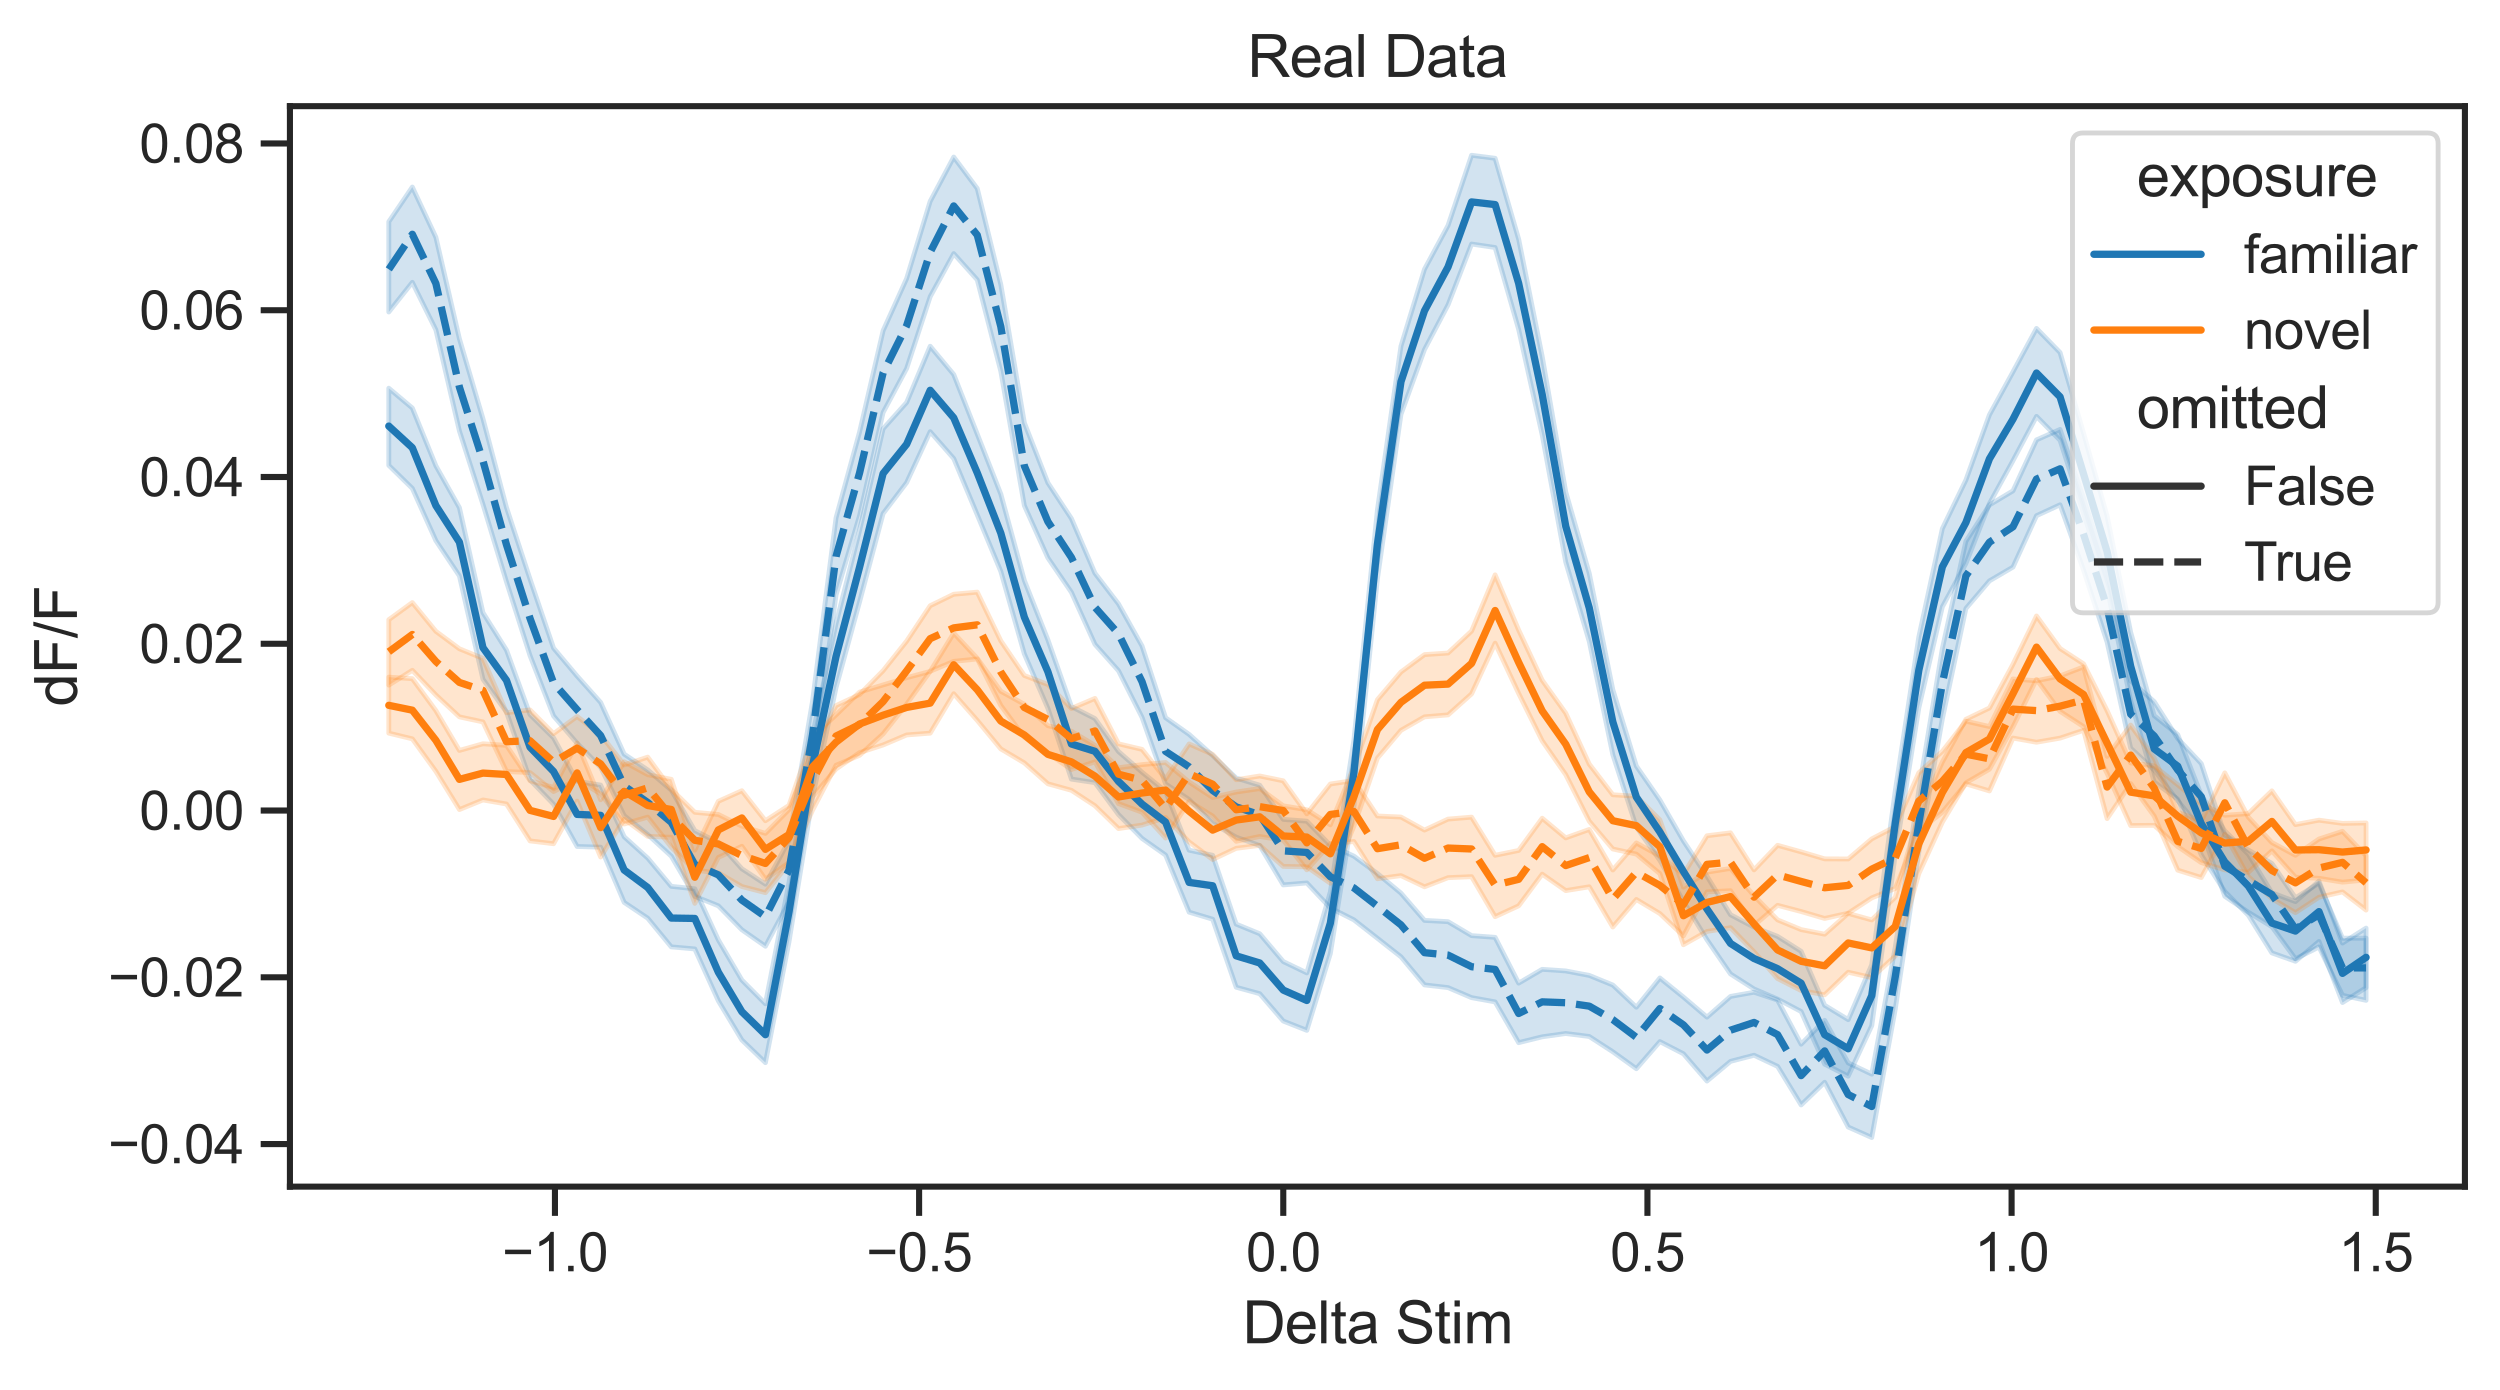 <?xml version="1.0" encoding="utf-8" standalone="no"?>
<!DOCTYPE svg PUBLIC "-//W3C//DTD SVG 1.1//EN"
  "http://www.w3.org/Graphics/SVG/1.1/DTD/svg11.dtd">
<svg xmlns:xlink="http://www.w3.org/1999/xlink" width="513.106pt" height="285.284pt" viewBox="0 0 513.106 285.284" xmlns="http://www.w3.org/2000/svg" version="1.1">
 <defs>
  <style type="text/css">*{stroke-linejoin: round; stroke-linecap: butt}</style>
 </defs>
 <g id="figure_1">
  <g id="patch_1">
   <path d="M 0 285.284 
L 513.106 285.284 
L 513.106 0 
L 0 0 
z
" style="fill: #ffffff"/>
  </g>
  <g id="axes_1">
   <g id="patch_2">
    <path d="M 59.506 243.549 
L 505.906 243.549 
L 505.906 21.789 
L 59.506 21.789 
z
" style="fill: #ffffff"/>
   </g>
   <g id="matplotlib.axis_1">
    <g id="xtick_1">
     <g id="line2d_1">
      <defs>
       <path id="mb865929ff9" d="M 0 0 
L 0 6 
" style="stroke: #262626; stroke-width: 1.25"/>
      </defs>
      <g>
       <use xlink:href="#mb865929ff9" x="113.898" y="243.549" style="fill: #262626; stroke: #262626; stroke-width: 1.25"/>
      </g>
     </g>
     <g id="text_1">
      <!-- −1.0 -->
      <g style="fill: #262626" transform="translate(103.041 260.923) scale(0.11 -0.11)">
       <defs>
        <path id="ArialMT-2212" d="M 3381 1997 
L 356 1997 
L 356 2522 
L 3381 2522 
L 3381 1997 
z
" transform="scale(0.016)"/>
        <path id="ArialMT-31" d="M 2384 0 
L 1822 0 
L 1822 3584 
Q 1619 3391 1289 3197 
Q 959 3003 697 2906 
L 697 3450 
Q 1169 3672 1522 3987 
Q 1875 4303 2022 4600 
L 2384 4600 
L 2384 0 
z
" transform="scale(0.016)"/>
        <path id="ArialMT-2e" d="M 581 0 
L 581 641 
L 1222 641 
L 1222 0 
L 581 0 
z
" transform="scale(0.016)"/>
        <path id="ArialMT-30" d="M 266 2259 
Q 266 3072 433 3567 
Q 600 4063 929 4331 
Q 1259 4600 1759 4600 
Q 2128 4600 2406 4451 
Q 2684 4303 2865 4023 
Q 3047 3744 3150 3342 
Q 3253 2941 3253 2259 
Q 3253 1453 3087 958 
Q 2922 463 2592 192 
Q 2263 -78 1759 -78 
Q 1097 -78 719 397 
Q 266 969 266 2259 
z
M 844 2259 
Q 844 1131 1108 757 
Q 1372 384 1759 384 
Q 2147 384 2411 759 
Q 2675 1134 2675 2259 
Q 2675 3391 2411 3762 
Q 2147 4134 1753 4134 
Q 1366 4134 1134 3806 
Q 844 3388 844 2259 
z
" transform="scale(0.016)"/>
       </defs>
       <use xlink:href="#ArialMT-2212"/>
       <use xlink:href="#ArialMT-31" x="58.398"/>
       <use xlink:href="#ArialMT-2e" x="114.014"/>
       <use xlink:href="#ArialMT-30" x="141.797"/>
      </g>
     </g>
    </g>
    <g id="xtick_2">
     <g id="line2d_2">
      <g>
       <use xlink:href="#mb865929ff9" x="188.64" y="243.549" style="fill: #262626; stroke: #262626; stroke-width: 1.25"/>
      </g>
     </g>
     <g id="text_2">
      <!-- −0.5 -->
      <g style="fill: #262626" transform="translate(177.783 260.923) scale(0.11 -0.11)">
       <defs>
        <path id="ArialMT-35" d="M 266 1200 
L 856 1250 
Q 922 819 1161 601 
Q 1400 384 1738 384 
Q 2144 384 2425 690 
Q 2706 997 2706 1503 
Q 2706 1984 2436 2262 
Q 2166 2541 1728 2541 
Q 1456 2541 1237 2417 
Q 1019 2294 894 2097 
L 366 2166 
L 809 4519 
L 3088 4519 
L 3088 3981 
L 1259 3981 
L 1013 2750 
Q 1425 3038 1878 3038 
Q 2478 3038 2890 2622 
Q 3303 2206 3303 1553 
Q 3303 931 2941 478 
Q 2500 -78 1738 -78 
Q 1113 -78 717 272 
Q 322 622 266 1200 
z
" transform="scale(0.016)"/>
       </defs>
       <use xlink:href="#ArialMT-2212"/>
       <use xlink:href="#ArialMT-30" x="58.398"/>
       <use xlink:href="#ArialMT-2e" x="114.014"/>
       <use xlink:href="#ArialMT-35" x="141.797"/>
      </g>
     </g>
    </g>
    <g id="xtick_3">
     <g id="line2d_3">
      <g>
       <use xlink:href="#mb865929ff9" x="263.381" y="243.549" style="fill: #262626; stroke: #262626; stroke-width: 1.25"/>
      </g>
     </g>
     <g id="text_3">
      <!-- 0.0 -->
      <g style="fill: #262626" transform="translate(255.736 260.923) scale(0.11 -0.11)">
       <use xlink:href="#ArialMT-30"/>
       <use xlink:href="#ArialMT-2e" x="55.615"/>
       <use xlink:href="#ArialMT-30" x="83.398"/>
      </g>
     </g>
    </g>
    <g id="xtick_4">
     <g id="line2d_4">
      <g>
       <use xlink:href="#mb865929ff9" x="338.123" y="243.549" style="fill: #262626; stroke: #262626; stroke-width: 1.25"/>
      </g>
     </g>
     <g id="text_4">
      <!-- 0.5 -->
      <g style="fill: #262626" transform="translate(330.478 260.923) scale(0.11 -0.11)">
       <use xlink:href="#ArialMT-30"/>
       <use xlink:href="#ArialMT-2e" x="55.615"/>
       <use xlink:href="#ArialMT-35" x="83.398"/>
      </g>
     </g>
    </g>
    <g id="xtick_5">
     <g id="line2d_5">
      <g>
       <use xlink:href="#mb865929ff9" x="412.864" y="243.549" style="fill: #262626; stroke: #262626; stroke-width: 1.25"/>
      </g>
     </g>
     <g id="text_5">
      <!-- 1.0 -->
      <g style="fill: #262626" transform="translate(405.219 260.923) scale(0.11 -0.11)">
       <use xlink:href="#ArialMT-31"/>
       <use xlink:href="#ArialMT-2e" x="55.615"/>
       <use xlink:href="#ArialMT-30" x="83.398"/>
      </g>
     </g>
    </g>
    <g id="xtick_6">
     <g id="line2d_6">
      <g>
       <use xlink:href="#mb865929ff9" x="487.606" y="243.549" style="fill: #262626; stroke: #262626; stroke-width: 1.25"/>
      </g>
     </g>
     <g id="text_6">
      <!-- 1.5 -->
      <g style="fill: #262626" transform="translate(479.961 260.923) scale(0.11 -0.11)">
       <use xlink:href="#ArialMT-31"/>
       <use xlink:href="#ArialMT-2e" x="55.615"/>
       <use xlink:href="#ArialMT-35" x="83.398"/>
      </g>
     </g>
    </g>
    <g id="text_7">
     <!-- Delta Stim -->
     <g style="fill: #262626" transform="translate(255.033 275.699) scale(0.12 -0.12)">
      <defs>
       <path id="ArialMT-44" d="M 494 0 
L 494 4581 
L 2072 4581 
Q 2606 4581 2888 4516 
Q 3281 4425 3559 4188 
Q 3922 3881 4101 3404 
Q 4281 2928 4281 2316 
Q 4281 1794 4159 1391 
Q 4038 988 3847 723 
Q 3656 459 3429 307 
Q 3203 156 2883 78 
Q 2563 0 2147 0 
L 494 0 
z
M 1100 541 
L 2078 541 
Q 2531 541 2789 625 
Q 3047 709 3200 863 
Q 3416 1078 3536 1442 
Q 3656 1806 3656 2325 
Q 3656 3044 3420 3430 
Q 3184 3816 2847 3947 
Q 2603 4041 2063 4041 
L 1100 4041 
L 1100 541 
z
" transform="scale(0.016)"/>
       <path id="ArialMT-65" d="M 2694 1069 
L 3275 997 
Q 3138 488 2766 206 
Q 2394 -75 1816 -75 
Q 1088 -75 661 373 
Q 234 822 234 1631 
Q 234 2469 665 2931 
Q 1097 3394 1784 3394 
Q 2450 3394 2872 2941 
Q 3294 2488 3294 1666 
Q 3294 1616 3291 1516 
L 816 1516 
Q 847 969 1125 678 
Q 1403 388 1819 388 
Q 2128 388 2347 550 
Q 2566 713 2694 1069 
z
M 847 1978 
L 2700 1978 
Q 2663 2397 2488 2606 
Q 2219 2931 1791 2931 
Q 1403 2931 1139 2672 
Q 875 2413 847 1978 
z
" transform="scale(0.016)"/>
       <path id="ArialMT-6c" d="M 409 0 
L 409 4581 
L 972 4581 
L 972 0 
L 409 0 
z
" transform="scale(0.016)"/>
       <path id="ArialMT-74" d="M 1650 503 
L 1731 6 
Q 1494 -44 1306 -44 
Q 1000 -44 831 53 
Q 663 150 594 308 
Q 525 466 525 972 
L 525 2881 
L 113 2881 
L 113 3319 
L 525 3319 
L 525 4141 
L 1084 4478 
L 1084 3319 
L 1650 3319 
L 1650 2881 
L 1084 2881 
L 1084 941 
Q 1084 700 1114 631 
Q 1144 563 1211 522 
Q 1278 481 1403 481 
Q 1497 481 1650 503 
z
" transform="scale(0.016)"/>
       <path id="ArialMT-61" d="M 2588 409 
Q 2275 144 1986 34 
Q 1697 -75 1366 -75 
Q 819 -75 525 192 
Q 231 459 231 875 
Q 231 1119 342 1320 
Q 453 1522 633 1644 
Q 813 1766 1038 1828 
Q 1203 1872 1538 1913 
Q 2219 1994 2541 2106 
Q 2544 2222 2544 2253 
Q 2544 2597 2384 2738 
Q 2169 2928 1744 2928 
Q 1347 2928 1158 2789 
Q 969 2650 878 2297 
L 328 2372 
Q 403 2725 575 2942 
Q 747 3159 1072 3276 
Q 1397 3394 1825 3394 
Q 2250 3394 2515 3294 
Q 2781 3194 2906 3042 
Q 3031 2891 3081 2659 
Q 3109 2516 3109 2141 
L 3109 1391 
Q 3109 606 3145 398 
Q 3181 191 3288 0 
L 2700 0 
Q 2613 175 2588 409 
z
M 2541 1666 
Q 2234 1541 1622 1453 
Q 1275 1403 1131 1340 
Q 988 1278 909 1158 
Q 831 1038 831 891 
Q 831 666 1001 516 
Q 1172 366 1500 366 
Q 1825 366 2078 508 
Q 2331 650 2450 897 
Q 2541 1088 2541 1459 
L 2541 1666 
z
" transform="scale(0.016)"/>
       <path id="ArialMT-20" transform="scale(0.016)"/>
       <path id="ArialMT-53" d="M 288 1472 
L 859 1522 
Q 900 1178 1048 958 
Q 1197 738 1509 602 
Q 1822 466 2213 466 
Q 2559 466 2825 569 
Q 3091 672 3220 851 
Q 3350 1031 3350 1244 
Q 3350 1459 3225 1620 
Q 3100 1781 2813 1891 
Q 2628 1963 1997 2114 
Q 1366 2266 1113 2400 
Q 784 2572 623 2826 
Q 463 3081 463 3397 
Q 463 3744 659 4045 
Q 856 4347 1234 4503 
Q 1613 4659 2075 4659 
Q 2584 4659 2973 4495 
Q 3363 4331 3572 4012 
Q 3781 3694 3797 3291 
L 3216 3247 
Q 3169 3681 2898 3903 
Q 2628 4125 2100 4125 
Q 1550 4125 1298 3923 
Q 1047 3722 1047 3438 
Q 1047 3191 1225 3031 
Q 1400 2872 2139 2705 
Q 2878 2538 3153 2413 
Q 3553 2228 3743 1945 
Q 3934 1663 3934 1294 
Q 3934 928 3725 604 
Q 3516 281 3123 101 
Q 2731 -78 2241 -78 
Q 1619 -78 1198 103 
Q 778 284 539 648 
Q 300 1013 288 1472 
z
" transform="scale(0.016)"/>
       <path id="ArialMT-69" d="M 425 3934 
L 425 4581 
L 988 4581 
L 988 3934 
L 425 3934 
z
M 425 0 
L 425 3319 
L 988 3319 
L 988 0 
L 425 0 
z
" transform="scale(0.016)"/>
       <path id="ArialMT-6d" d="M 422 0 
L 422 3319 
L 925 3319 
L 925 2853 
Q 1081 3097 1340 3245 
Q 1600 3394 1931 3394 
Q 2300 3394 2536 3241 
Q 2772 3088 2869 2813 
Q 3263 3394 3894 3394 
Q 4388 3394 4653 3120 
Q 4919 2847 4919 2278 
L 4919 0 
L 4359 0 
L 4359 2091 
Q 4359 2428 4304 2576 
Q 4250 2725 4106 2815 
Q 3963 2906 3769 2906 
Q 3419 2906 3187 2673 
Q 2956 2441 2956 1928 
L 2956 0 
L 2394 0 
L 2394 2156 
Q 2394 2531 2256 2718 
Q 2119 2906 1806 2906 
Q 1569 2906 1367 2781 
Q 1166 2656 1075 2415 
Q 984 2175 984 1722 
L 984 0 
L 422 0 
z
" transform="scale(0.016)"/>
      </defs>
      <use xlink:href="#ArialMT-44"/>
      <use xlink:href="#ArialMT-65" x="72.217"/>
      <use xlink:href="#ArialMT-6c" x="127.832"/>
      <use xlink:href="#ArialMT-74" x="150.049"/>
      <use xlink:href="#ArialMT-61" x="177.832"/>
      <use xlink:href="#ArialMT-20" x="233.447"/>
      <use xlink:href="#ArialMT-53" x="261.23"/>
      <use xlink:href="#ArialMT-74" x="327.93"/>
      <use xlink:href="#ArialMT-69" x="355.713"/>
      <use xlink:href="#ArialMT-6d" x="377.93"/>
     </g>
    </g>
   </g>
   <g id="matplotlib.axis_2">
    <g id="ytick_1">
     <g id="line2d_7">
      <defs>
       <path id="m9a2903d9f9" d="M 0 0 
L -6 0 
" style="stroke: #262626; stroke-width: 1.25"/>
      </defs>
      <g>
       <use xlink:href="#m9a2903d9f9" x="59.506" y="234.812" style="fill: #262626; stroke: #262626; stroke-width: 1.25"/>
      </g>
     </g>
     <g id="text_8">
      <!-- −0.04 -->
      <g style="fill: #262626" transform="translate(22.174 238.749) scale(0.11 -0.11)">
       <defs>
        <path id="ArialMT-34" d="M 2069 0 
L 2069 1097 
L 81 1097 
L 81 1613 
L 2172 4581 
L 2631 4581 
L 2631 1613 
L 3250 1613 
L 3250 1097 
L 2631 1097 
L 2631 0 
L 2069 0 
z
M 2069 1613 
L 2069 3678 
L 634 1613 
L 2069 1613 
z
" transform="scale(0.016)"/>
       </defs>
       <use xlink:href="#ArialMT-2212"/>
       <use xlink:href="#ArialMT-30" x="58.398"/>
       <use xlink:href="#ArialMT-2e" x="114.014"/>
       <use xlink:href="#ArialMT-30" x="141.797"/>
       <use xlink:href="#ArialMT-34" x="197.412"/>
      </g>
     </g>
    </g>
    <g id="ytick_2">
     <g id="line2d_8">
      <g>
       <use xlink:href="#m9a2903d9f9" x="59.506" y="200.584" style="fill: #262626; stroke: #262626; stroke-width: 1.25"/>
      </g>
     </g>
     <g id="text_9">
      <!-- −0.02 -->
      <g style="fill: #262626" transform="translate(22.174 204.521) scale(0.11 -0.11)">
       <defs>
        <path id="ArialMT-32" d="M 3222 541 
L 3222 0 
L 194 0 
Q 188 203 259 391 
Q 375 700 629 1000 
Q 884 1300 1366 1694 
Q 2113 2306 2375 2664 
Q 2638 3022 2638 3341 
Q 2638 3675 2398 3904 
Q 2159 4134 1775 4134 
Q 1369 4134 1125 3890 
Q 881 3647 878 3216 
L 300 3275 
Q 359 3922 746 4261 
Q 1134 4600 1788 4600 
Q 2447 4600 2831 4234 
Q 3216 3869 3216 3328 
Q 3216 3053 3103 2787 
Q 2991 2522 2730 2228 
Q 2469 1934 1863 1422 
Q 1356 997 1212 845 
Q 1069 694 975 541 
L 3222 541 
z
" transform="scale(0.016)"/>
       </defs>
       <use xlink:href="#ArialMT-2212"/>
       <use xlink:href="#ArialMT-30" x="58.398"/>
       <use xlink:href="#ArialMT-2e" x="114.014"/>
       <use xlink:href="#ArialMT-30" x="141.797"/>
       <use xlink:href="#ArialMT-32" x="197.412"/>
      </g>
     </g>
    </g>
    <g id="ytick_3">
     <g id="line2d_9">
      <g>
       <use xlink:href="#m9a2903d9f9" x="59.506" y="166.356" style="fill: #262626; stroke: #262626; stroke-width: 1.25"/>
      </g>
     </g>
     <g id="text_10">
      <!-- 0.00 -->
      <g style="fill: #262626" transform="translate(28.599 170.293) scale(0.11 -0.11)">
       <use xlink:href="#ArialMT-30"/>
       <use xlink:href="#ArialMT-2e" x="55.615"/>
       <use xlink:href="#ArialMT-30" x="83.398"/>
       <use xlink:href="#ArialMT-30" x="139.014"/>
      </g>
     </g>
    </g>
    <g id="ytick_4">
     <g id="line2d_10">
      <g>
       <use xlink:href="#m9a2903d9f9" x="59.506" y="132.129" style="fill: #262626; stroke: #262626; stroke-width: 1.25"/>
      </g>
     </g>
     <g id="text_11">
      <!-- 0.02 -->
      <g style="fill: #262626" transform="translate(28.599 136.065) scale(0.11 -0.11)">
       <use xlink:href="#ArialMT-30"/>
       <use xlink:href="#ArialMT-2e" x="55.615"/>
       <use xlink:href="#ArialMT-30" x="83.398"/>
       <use xlink:href="#ArialMT-32" x="139.014"/>
      </g>
     </g>
    </g>
    <g id="ytick_5">
     <g id="line2d_11">
      <g>
       <use xlink:href="#m9a2903d9f9" x="59.506" y="97.901" style="fill: #262626; stroke: #262626; stroke-width: 1.25"/>
      </g>
     </g>
     <g id="text_12">
      <!-- 0.04 -->
      <g style="fill: #262626" transform="translate(28.599 101.838) scale(0.11 -0.11)">
       <use xlink:href="#ArialMT-30"/>
       <use xlink:href="#ArialMT-2e" x="55.615"/>
       <use xlink:href="#ArialMT-30" x="83.398"/>
       <use xlink:href="#ArialMT-34" x="139.014"/>
      </g>
     </g>
    </g>
    <g id="ytick_6">
     <g id="line2d_12">
      <g>
       <use xlink:href="#m9a2903d9f9" x="59.506" y="63.673" style="fill: #262626; stroke: #262626; stroke-width: 1.25"/>
      </g>
     </g>
     <g id="text_13">
      <!-- 0.06 -->
      <g style="fill: #262626" transform="translate(28.599 67.61) scale(0.11 -0.11)">
       <defs>
        <path id="ArialMT-36" d="M 3184 3459 
L 2625 3416 
Q 2550 3747 2413 3897 
Q 2184 4138 1850 4138 
Q 1581 4138 1378 3988 
Q 1113 3794 959 3422 
Q 806 3050 800 2363 
Q 1003 2672 1297 2822 
Q 1591 2972 1913 2972 
Q 2475 2972 2870 2558 
Q 3266 2144 3266 1488 
Q 3266 1056 3080 686 
Q 2894 316 2569 119 
Q 2244 -78 1831 -78 
Q 1128 -78 684 439 
Q 241 956 241 2144 
Q 241 3472 731 4075 
Q 1159 4600 1884 4600 
Q 2425 4600 2770 4297 
Q 3116 3994 3184 3459 
z
M 888 1484 
Q 888 1194 1011 928 
Q 1134 663 1356 523 
Q 1578 384 1822 384 
Q 2178 384 2434 671 
Q 2691 959 2691 1453 
Q 2691 1928 2437 2201 
Q 2184 2475 1800 2475 
Q 1419 2475 1153 2201 
Q 888 1928 888 1484 
z
" transform="scale(0.016)"/>
       </defs>
       <use xlink:href="#ArialMT-30"/>
       <use xlink:href="#ArialMT-2e" x="55.615"/>
       <use xlink:href="#ArialMT-30" x="83.398"/>
       <use xlink:href="#ArialMT-36" x="139.014"/>
      </g>
     </g>
    </g>
    <g id="ytick_7">
     <g id="line2d_13">
      <g>
       <use xlink:href="#m9a2903d9f9" x="59.506" y="29.445" style="fill: #262626; stroke: #262626; stroke-width: 1.25"/>
      </g>
     </g>
     <g id="text_14">
      <!-- 0.08 -->
      <g style="fill: #262626" transform="translate(28.599 33.382) scale(0.11 -0.11)">
       <defs>
        <path id="ArialMT-38" d="M 1131 2484 
Q 781 2613 612 2850 
Q 444 3088 444 3419 
Q 444 3919 803 4259 
Q 1163 4600 1759 4600 
Q 2359 4600 2725 4251 
Q 3091 3903 3091 3403 
Q 3091 3084 2923 2848 
Q 2756 2613 2416 2484 
Q 2838 2347 3058 2040 
Q 3278 1734 3278 1309 
Q 3278 722 2862 322 
Q 2447 -78 1769 -78 
Q 1091 -78 675 323 
Q 259 725 259 1325 
Q 259 1772 486 2073 
Q 713 2375 1131 2484 
z
M 1019 3438 
Q 1019 3113 1228 2906 
Q 1438 2700 1772 2700 
Q 2097 2700 2305 2904 
Q 2513 3109 2513 3406 
Q 2513 3716 2298 3927 
Q 2084 4138 1766 4138 
Q 1444 4138 1231 3931 
Q 1019 3725 1019 3438 
z
M 838 1322 
Q 838 1081 952 856 
Q 1066 631 1291 507 
Q 1516 384 1775 384 
Q 2178 384 2440 643 
Q 2703 903 2703 1303 
Q 2703 1709 2433 1975 
Q 2163 2241 1756 2241 
Q 1359 2241 1098 1978 
Q 838 1716 838 1322 
z
" transform="scale(0.016)"/>
       </defs>
       <use xlink:href="#ArialMT-30"/>
       <use xlink:href="#ArialMT-2e" x="55.615"/>
       <use xlink:href="#ArialMT-30" x="83.398"/>
       <use xlink:href="#ArialMT-38" x="139.014"/>
      </g>
     </g>
    </g>
    <g id="text_15">
     <!-- dF/F -->
     <g style="fill: #262626" transform="translate(15.789 145.002) rotate(-90) scale(0.12 -0.12)">
      <defs>
       <path id="ArialMT-64" d="M 2575 0 
L 2575 419 
Q 2259 -75 1647 -75 
Q 1250 -75 917 144 
Q 584 363 401 755 
Q 219 1147 219 1656 
Q 219 2153 384 2558 
Q 550 2963 881 3178 
Q 1213 3394 1622 3394 
Q 1922 3394 2156 3267 
Q 2391 3141 2538 2938 
L 2538 4581 
L 3097 4581 
L 3097 0 
L 2575 0 
z
M 797 1656 
Q 797 1019 1065 703 
Q 1334 388 1700 388 
Q 2069 388 2326 689 
Q 2584 991 2584 1609 
Q 2584 2291 2321 2609 
Q 2059 2928 1675 2928 
Q 1300 2928 1048 2622 
Q 797 2316 797 1656 
z
" transform="scale(0.016)"/>
       <path id="ArialMT-46" d="M 525 0 
L 525 4581 
L 3616 4581 
L 3616 4041 
L 1131 4041 
L 1131 2622 
L 3281 2622 
L 3281 2081 
L 1131 2081 
L 1131 0 
L 525 0 
z
" transform="scale(0.016)"/>
       <path id="ArialMT-2f" d="M 0 -78 
L 1328 4659 
L 1778 4659 
L 453 -78 
L 0 -78 
z
" transform="scale(0.016)"/>
      </defs>
      <use xlink:href="#ArialMT-64"/>
      <use xlink:href="#ArialMT-46" x="55.615"/>
      <use xlink:href="#ArialMT-2f" x="116.699"/>
      <use xlink:href="#ArialMT-46" x="144.482"/>
     </g>
    </g>
   </g>
   <g id="PolyCollection_1">
    <defs>
     <path id="m71bbe3658b" d="M 79.797 -205.605 
L 79.797 -189.772 
L 84.628 -185.045 
L 89.459 -174.323 
L 94.291 -167.078 
L 99.122 -145.886 
L 103.953 -139.125 
L 108.784 -125.212 
L 113.615 -120.228 
L 118.446 -111.548 
L 123.278 -111.411 
L 128.109 -100.076 
L 132.94 -96.833 
L 137.771 -90.947 
L 142.602 -90.523 
L 147.433 -79.868 
L 152.265 -71.832 
L 157.096 -67.188 
L 161.927 -91.956 
L 166.758 -121.608 
L 171.589 -144.135 
L 176.42 -161.774 
L 181.252 -179.887 
L 186.083 -186.242 
L 190.914 -196.689 
L 195.745 -191.169 
L 200.576 -179.62 
L 205.407 -168.014 
L 210.239 -151.067 
L 215.07 -139.897 
L 219.901 -125.374 
L 224.732 -124.654 
L 229.563 -118.097 
L 234.394 -113.201 
L 239.226 -109.792 
L 244.057 -98.072 
L 248.888 -96.625 
L 253.719 -82.66 
L 258.55 -81.335 
L 263.381 -75.722 
L 268.213 -73.814 
L 273.044 -89.591 
L 277.875 -119.703 
L 282.706 -166.507 
L 287.537 -200.245 
L 292.368 -213.542 
L 297.2 -222.722 
L 302.031 -235.198 
L 306.862 -234.484 
L 311.693 -217.669 
L 316.524 -196.025 
L 321.355 -169.927 
L 326.187 -153.608 
L 331.018 -130.398 
L 335.849 -115.546 
L 340.68 -108.686 
L 345.511 -100.298 
L 350.342 -92.416 
L 355.174 -85.387 
L 360.005 -82.304 
L 364.836 -80.231 
L 369.667 -77.679 
L 374.498 -66.87 
L 379.329 -64.41 
L 384.161 -74.768 
L 388.992 -109.884 
L 393.823 -139.991 
L 398.654 -160.744 
L 403.485 -169.626 
L 408.316 -181.928 
L 413.148 -190.734 
L 417.979 -199.823 
L 422.81 -194.919 
L 427.641 -179.953 
L 432.472 -164.573 
L 437.303 -141.482 
L 442.135 -124.782 
L 446.966 -121.265 
L 451.797 -109.832 
L 456.628 -102.295 
L 461.459 -97.44 
L 466.291 -89.706 
L 471.122 -87.989 
L 475.953 -92.058 
L 480.784 -79.525 
L 485.615 -82.576 
L 485.615 -94.793 
L 485.615 -94.793 
L 480.784 -91.729 
L 475.953 -104.45 
L 471.122 -100.235 
L 466.291 -102.038 
L 461.459 -109.944 
L 456.628 -114.763 
L 451.797 -122.089 
L 446.966 -134.512 
L 442.135 -138.397 
L 437.303 -155.514 
L 432.472 -179.336 
L 427.641 -196.341 
L 422.81 -212.93 
L 417.979 -217.876 
L 413.148 -208.95 
L 408.316 -200.153 
L 403.485 -186.757 
L 398.654 -176.791 
L 393.823 -154.557 
L 388.992 -122.988 
L 384.161 -87.291 
L 379.329 -76.01 
L 374.498 -78.95 
L 369.667 -90.034 
L 364.836 -93.098 
L 360.005 -94.991 
L 355.174 -97.542 
L 350.342 -105.446 
L 345.511 -112.696 
L 340.68 -121.084 
L 335.849 -128.053 
L 331.018 -143.731 
L 326.187 -167.576 
L 321.355 -184.32 
L 316.524 -212.126 
L 311.693 -236.197 
L 306.862 -252.798 
L 302.031 -253.414 
L 297.2 -239.007 
L 292.368 -230.034 
L 287.537 -214.239 
L 282.706 -180.645 
L 277.875 -133.362 
L 273.044 -102.233 
L 268.213 -85.602 
L 263.381 -87.934 
L 258.55 -93.639 
L 253.719 -95.615 
L 248.888 -109.742 
L 244.057 -110.793 
L 239.226 -122.873 
L 234.394 -126.796 
L 229.563 -131.038 
L 224.732 -137.796 
L 219.901 -140.265 
L 215.07 -153.965 
L 210.239 -166.155 
L 205.407 -183.895 
L 200.576 -196.191 
L 195.745 -208.424 
L 190.914 -214.22 
L 186.083 -202.683 
L 181.252 -197.285 
L 176.42 -176.417 
L 171.589 -157.297 
L 166.758 -134.335 
L 161.927 -104.083 
L 157.096 -79.262 
L 152.265 -84.129 
L 147.433 -92.373 
L 142.602 -102.861 
L 137.771 -103.372 
L 132.94 -109.163 
L 128.109 -113.536 
L 123.278 -124.149 
L 118.446 -124.958 
L 113.615 -133.844 
L 108.784 -138.617 
L 103.953 -151.849 
L 99.122 -159.538 
L 94.291 -181.078 
L 89.459 -189.687 
L 84.628 -201.538 
L 79.797 -205.605 
z
" style="stroke: #1f77b4; stroke-opacity: 0.2"/>
    </defs>
    <g clip-path="url(#p8b05cee9a1)">
     <use xlink:href="#m71bbe3658b" x="0" y="285.284" style="fill: #1f77b4; fill-opacity: 0.2; stroke: #1f77b4; stroke-opacity: 0.2"/>
    </g>
   </g>
   <g id="PolyCollection_2">
    <defs>
     <path id="m57647a545b" d="M 79.797 -239.771 
L 79.797 -221.248 
L 84.628 -227.333 
L 89.459 -217.575 
L 94.291 -196.826 
L 99.122 -181.772 
L 103.953 -165.86 
L 108.784 -150.725 
L 113.615 -138.333 
L 118.446 -132.737 
L 123.278 -127.785 
L 128.109 -117.889 
L 132.94 -114.002 
L 137.771 -109.565 
L 142.602 -101.319 
L 147.433 -99.374 
L 152.265 -94.457 
L 157.096 -91.078 
L 161.927 -100.164 
L 166.758 -127.363 
L 171.589 -163.183 
L 176.42 -179.45 
L 181.252 -200.631 
L 186.083 -209.665 
L 190.914 -224.395 
L 195.745 -233.233 
L 200.576 -227.849 
L 205.407 -209.09 
L 210.239 -181.516 
L 215.07 -170.788 
L 219.901 -163.713 
L 224.732 -153.036 
L 229.563 -147.617 
L 234.394 -138.051 
L 239.226 -124.387 
L 244.057 -121.183 
L 248.888 -116.28 
L 253.719 -113.467 
L 258.55 -111.738 
L 263.381 -103.66 
L 268.213 -104.065 
L 273.044 -98.936 
L 277.875 -96.496 
L 282.706 -92.71 
L 287.537 -88.91 
L 292.368 -83.139 
L 297.2 -82.586 
L 302.031 -80.526 
L 306.862 -79.654 
L 311.693 -71.289 
L 316.524 -72.486 
L 321.355 -73.166 
L 326.187 -72.552 
L 331.018 -69.417 
L 335.849 -65.942 
L 340.68 -71.503 
L 345.511 -69.005 
L 350.342 -63.408 
L 355.174 -67.448 
L 360.005 -68.706 
L 364.836 -66.421 
L 369.667 -58.504 
L 374.498 -63.157 
L 379.329 -53.968 
L 384.161 -51.814 
L 388.992 -78.196 
L 393.823 -110.391 
L 398.654 -137.747 
L 403.485 -160.397 
L 408.316 -166.064 
L 413.148 -168.892 
L 417.979 -179.447 
L 422.81 -181.679 
L 427.641 -168.265 
L 432.472 -153.476 
L 437.303 -131.735 
L 442.135 -127.234 
L 446.966 -120.94 
L 451.797 -115.04 
L 456.628 -101.326 
L 461.459 -98.049 
L 466.291 -95.091 
L 471.122 -88.489 
L 475.953 -90.928 
L 480.784 -81.006 
L 485.615 -79.974 
L 485.615 -92.739 
L 485.615 -92.739 
L 480.784 -92.725 
L 475.953 -104.003 
L 471.122 -101.005 
L 466.291 -108.061 
L 461.459 -110.815 
L 456.628 -113.887 
L 451.797 -128.564 
L 446.966 -133.705 
L 442.135 -141.275 
L 437.303 -145.53 
L 432.472 -168.08 
L 427.641 -182.891 
L 422.81 -197.147 
L 417.979 -195.002 
L 413.148 -184.546 
L 408.316 -181.642 
L 403.485 -174.19 
L 398.654 -152.184 
L 393.823 -123.059 
L 388.992 -90.881 
L 384.161 -64.823 
L 379.329 -67.128 
L 374.498 -75.865 
L 369.667 -70.977 
L 364.836 -80.019 
L 360.005 -81.641 
L 355.174 -80.774 
L 350.342 -76.527 
L 345.511 -80.645 
L 340.68 -84.553 
L 335.849 -78.56 
L 331.018 -83.113 
L 326.187 -85.084 
L 321.355 -86.006 
L 316.524 -86.335 
L 311.693 -83.502 
L 306.862 -92.901 
L 302.031 -93.253 
L 297.2 -96.12 
L 292.368 -96.381 
L 287.537 -101.973 
L 282.706 -105.991 
L 277.875 -109.567 
L 273.044 -111.791 
L 268.213 -116.745 
L 263.381 -117.113 
L 258.55 -124.125 
L 253.719 -125.587 
L 248.888 -130.237 
L 244.057 -134.548 
L 239.226 -137.972 
L 234.394 -152.699 
L 229.563 -161.333 
L 224.732 -167.633 
L 219.901 -178.849 
L 215.07 -186.188 
L 210.239 -198.522 
L 205.407 -226.904 
L 200.576 -246.592 
L 195.745 -253.047 
L 190.914 -243.969 
L 186.083 -228.121 
L 181.252 -217.417 
L 176.42 -196.621 
L 171.589 -178.988 
L 166.758 -141.324 
L 161.927 -112.782 
L 157.096 -103.811 
L 152.265 -106.973 
L 147.433 -112.366 
L 142.602 -114.798 
L 137.771 -123.123 
L 132.94 -127.257 
L 128.109 -130.508 
L 123.278 -141.112 
L 118.446 -146.527 
L 113.615 -152.265 
L 108.784 -166.435 
L 103.953 -181.113 
L 99.122 -199.349 
L 94.291 -215.74 
L 89.459 -236.593 
L 84.628 -246.892 
L 79.797 -239.771 
z
" style="stroke: #1f77b4; stroke-opacity: 0.2"/>
    </defs>
    <g clip-path="url(#p8b05cee9a1)">
     <use xlink:href="#m57647a545b" x="0" y="285.284" style="fill: #1f77b4; fill-opacity: 0.2; stroke: #1f77b4; stroke-opacity: 0.2"/>
    </g>
   </g>
   <g id="PolyCollection_3">
    <defs>
     <path id="m452250d87b" d="M 79.799 -146.304 
L 79.799 -134.811 
L 84.63 -133.643 
L 89.461 -126.974 
L 94.292 -119.131 
L 99.123 -121.103 
L 103.954 -120.267 
L 108.786 -112.696 
L 113.617 -112.118 
L 118.448 -120.854 
L 123.279 -109.395 
L 128.11 -117.151 
L 132.941 -113.628 
L 137.772 -113.438 
L 142.603 -99.885 
L 147.435 -109.302 
L 152.266 -111.594 
L 157.097 -104.84 
L 161.928 -108.243 
L 166.759 -121.763 
L 171.59 -127.457 
L 176.421 -130.815 
L 181.252 -132.384 
L 186.083 -134.44 
L 190.915 -134.812 
L 195.746 -142.901 
L 200.577 -137.424 
L 205.408 -131.579 
L 210.239 -128.709 
L 215.07 -124.418 
L 219.901 -123.081 
L 224.732 -119.912 
L 229.564 -115.227 
L 234.395 -115.94 
L 239.226 -117.487 
L 244.057 -112.486 
L 248.888 -108.881 
L 253.719 -111.173 
L 258.55 -111.777 
L 263.381 -107.455 
L 268.213 -107.384 
L 273.044 -104.003 
L 277.875 -115.707 
L 282.706 -129.689 
L 287.537 -135.389 
L 292.368 -138.158 
L 297.199 -138.558 
L 302.03 -142.878 
L 306.862 -153.277 
L 311.693 -142.964 
L 316.524 -133.234 
L 321.355 -126.29 
L 326.186 -116.732 
L 331.017 -111.039 
L 335.848 -109.989 
L 340.679 -105.971 
L 345.51 -91.385 
L 350.342 -94.112 
L 355.173 -94.882 
L 360.004 -89.93 
L 364.835 -84.436 
L 369.666 -81.985 
L 374.497 -81.105 
L 379.328 -85.743 
L 384.159 -84.638 
L 388.991 -89.065 
L 393.822 -105.983 
L 398.653 -116.546 
L 403.484 -124.615 
L 408.315 -127.406 
L 413.146 -136.088 
L 417.977 -145.842 
L 422.808 -139.282 
L 427.64 -136.158 
L 432.471 -126.55 
L 437.302 -115.844 
L 442.133 -115.892 
L 446.964 -111.535 
L 451.795 -108.238 
L 456.626 -106.747 
L 461.457 -106.256 
L 466.289 -110.649 
L 471.12 -105.25 
L 475.951 -105.018 
L 480.782 -104.226 
L 485.613 -104.689 
L 485.613 -116.379 
L 485.613 -116.379 
L 480.782 -116.293 
L 475.951 -116.95 
L 471.12 -116.043 
L 466.289 -122.964 
L 461.457 -118.292 
L 456.626 -117.959 
L 451.795 -120.308 
L 446.964 -124.203 
L 442.133 -128.101 
L 437.302 -128.694 
L 432.471 -139.414 
L 427.64 -149.03 
L 422.808 -152.189 
L 417.977 -158.856 
L 413.146 -148.946 
L 408.315 -139.974 
L 403.484 -137.644 
L 398.653 -128.886 
L 393.822 -118.205 
L 388.991 -101.138 
L 384.159 -96.475 
L 379.328 -97.816 
L 374.497 -93.546 
L 369.666 -94.488 
L 364.835 -96.483 
L 360.004 -101.438 
L 355.173 -107.051 
L 350.342 -106.276 
L 345.51 -103.205 
L 340.679 -117.003 
L 335.848 -121.854 
L 331.017 -122.163 
L 326.186 -128.448 
L 321.355 -138.909 
L 316.524 -145.667 
L 311.693 -155.966 
L 306.862 -167.294 
L 302.03 -155.759 
L 297.199 -151.257 
L 292.368 -150.93 
L 287.537 -147.357 
L 282.706 -141.679 
L 277.875 -127.805 
L 273.044 -115.995 
L 268.213 -119.085 
L 263.381 -119.898 
L 258.55 -123.436 
L 253.719 -122.727 
L 248.888 -121.609 
L 244.057 -124.775 
L 239.226 -128.786 
L 234.395 -128.351 
L 229.564 -127.703 
L 224.732 -132.299 
L 219.901 -135.207 
L 215.07 -136.336 
L 210.239 -140.741 
L 205.408 -143.407 
L 200.577 -150.166 
L 195.746 -155.337 
L 190.915 -147.484 
L 186.083 -146.187 
L 181.252 -144.709 
L 176.421 -143.24 
L 171.59 -138.557 
L 166.759 -134.058 
L 161.928 -119.972 
L 157.097 -116.837 
L 152.266 -122.991 
L 147.435 -120.817 
L 142.603 -110.799 
L 137.772 -125.335 
L 132.941 -126.282 
L 128.11 -128.928 
L 123.279 -121.146 
L 118.448 -132.781 
L 113.617 -123.663 
L 108.786 -125.045 
L 103.954 -132.309 
L 99.123 -132.631 
L 94.292 -131.262 
L 89.461 -139.435 
L 84.63 -145.99 
L 79.799 -146.304 
z
" style="stroke: #ff7f0e; stroke-opacity: 0.2"/>
    </defs>
    <g clip-path="url(#p8b05cee9a1)">
     <use xlink:href="#m452250d87b" x="0" y="285.284" style="fill: #ff7f0e; fill-opacity: 0.2; stroke: #ff7f0e; stroke-opacity: 0.2"/>
    </g>
   </g>
   <g id="PolyCollection_4">
    <defs>
     <path id="m7d9bfa9543" d="M 79.799 -158.099 
L 79.799 -144.668 
L 84.63 -147.708 
L 89.461 -142.65 
L 94.292 -138.152 
L 99.123 -137.117 
L 103.954 -126.925 
L 108.786 -126.725 
L 113.617 -122.822 
L 118.448 -125.293 
L 123.279 -122.356 
L 128.11 -116.162 
L 132.941 -117.576 
L 137.772 -111.433 
L 142.603 -106.677 
L 147.435 -106.144 
L 152.266 -103.333 
L 157.097 -102.076 
L 161.928 -108.03 
L 166.759 -118.986 
L 171.59 -128.222 
L 176.421 -130.263 
L 181.252 -134.66 
L 186.083 -140.763 
L 190.915 -147.511 
L 195.746 -149.541 
L 200.577 -150.041 
L 205.408 -140.499 
L 210.239 -133.965 
L 215.07 -130.702 
L 219.901 -127.351 
L 224.732 -128.918 
L 229.564 -120.355 
L 234.395 -118.581 
L 239.226 -113.286 
L 244.057 -120.818 
L 248.888 -117.8 
L 253.719 -112.617 
L 258.55 -113.599 
L 263.381 -112.847 
L 268.213 -106.763 
L 273.044 -112.139 
L 277.875 -112.569 
L 282.706 -104.933 
L 287.537 -105.572 
L 292.368 -103.28 
L 297.199 -105.147 
L 302.03 -105.355 
L 306.862 -97.145 
L 311.693 -99.374 
L 316.524 -105.868 
L 321.355 -102.492 
L 326.186 -103.275 
L 331.017 -95.027 
L 335.848 -100.676 
L 340.679 -97.787 
L 345.51 -93.205 
L 350.342 -102.233 
L 355.173 -102.47 
L 360.004 -95.339 
L 364.835 -99.472 
L 369.666 -98.201 
L 374.497 -96.779 
L 379.328 -97.855 
L 384.159 -101.001 
L 388.991 -102.936 
L 393.822 -114.733 
L 398.653 -118.577 
L 403.484 -124.409 
L 408.315 -122.954 
L 413.146 -133.805 
L 417.977 -132.946 
L 422.808 -133.789 
L 427.64 -135.398 
L 432.471 -117.28 
L 437.302 -124.449 
L 442.133 -117.795 
L 446.964 -106.693 
L 451.795 -105.177 
L 456.626 -114.027 
L 461.457 -105.393 
L 466.289 -100.853 
L 471.12 -97.968 
L 475.951 -101.133 
L 480.782 -102.227 
L 485.613 -98.498 
L 485.613 -109.641 
L 485.613 -109.641 
L 480.782 -114.656 
L 475.951 -113.078 
L 471.12 -109.743 
L 466.289 -112.357 
L 461.457 -117.562 
L 456.626 -126.652 
L 451.795 -116.779 
L 446.964 -118.569 
L 442.133 -129.68 
L 437.302 -136.464 
L 432.471 -130.046 
L 427.64 -148.406 
L 422.808 -146.55 
L 417.977 -145.56 
L 413.146 -145.929 
L 408.315 -136.167 
L 403.484 -137.267 
L 398.653 -131.075 
L 393.822 -126.675 
L 388.991 -115.623 
L 384.159 -113.101 
L 379.328 -108.984 
L 374.497 -109.009 
L 369.666 -110.446 
L 364.835 -111.79 
L 360.004 -106.754 
L 355.173 -114.35 
L 350.342 -113.748 
L 345.51 -105.847 
L 340.679 -109.584 
L 335.848 -112.276 
L 331.017 -106.719 
L 326.186 -115.043 
L 321.355 -113.315 
L 316.524 -117.348 
L 311.693 -110.733 
L 306.862 -109.742 
L 302.03 -117.571 
L 297.199 -117.169 
L 292.368 -114.912 
L 287.537 -117.593 
L 282.706 -117.807 
L 277.875 -125.095 
L 273.044 -124.372 
L 268.213 -118.251 
L 263.381 -125.025 
L 258.55 -126.018 
L 253.719 -125.253 
L 248.888 -130.462 
L 244.057 -132.593 
L 239.226 -125.408 
L 234.395 -131.479 
L 229.564 -132.623 
L 224.732 -141.939 
L 219.901 -139.883 
L 215.07 -144.795 
L 210.239 -146.642 
L 205.408 -153.753 
L 200.577 -163.752 
L 195.746 -163.321 
L 190.915 -160.964 
L 186.083 -153.701 
L 181.252 -147.628 
L 176.421 -142.736 
L 171.59 -140.464 
L 166.759 -131.198 
L 161.928 -119.128 
L 157.097 -114.242 
L 152.266 -115.722 
L 147.435 -118.122 
L 142.603 -118.568 
L 137.772 -123.282 
L 132.941 -129.886 
L 128.11 -128.286 
L 123.279 -134.502 
L 118.448 -138.238 
L 113.617 -134.704 
L 108.786 -139.577 
L 103.954 -139.013 
L 99.123 -150.148 
L 94.292 -152.121 
L 89.461 -155.707 
L 84.63 -161.608 
L 79.799 -158.099 
z
" style="stroke: #ff7f0e; stroke-opacity: 0.2"/>
    </defs>
    <g clip-path="url(#p8b05cee9a1)">
     <use xlink:href="#m7d9bfa9543" x="0" y="285.284" style="fill: #ff7f0e; fill-opacity: 0.2; stroke: #ff7f0e; stroke-opacity: 0.2"/>
    </g>
   </g>
   <g id="line2d_14">
    <path d="M 79.797 87.453 
L 84.628 91.897 
L 89.459 103.765 
L 94.291 111.274 
L 99.122 132.926 
L 103.953 139.628 
L 108.784 153.359 
L 113.615 158.344 
L 118.446 167.151 
L 123.278 167.345 
L 128.109 178.57 
L 132.94 182.156 
L 137.771 188.424 
L 142.602 188.505 
L 147.433 199.538 
L 152.265 207.652 
L 157.096 212.364 
L 161.927 187.204 
L 166.758 157.195 
L 171.589 134.716 
L 176.42 116.411 
L 181.252 97.172 
L 186.083 91.169 
L 190.914 80.107 
L 195.745 85.749 
L 200.576 97.059 
L 205.407 109.412 
L 210.239 126.665 
L 215.07 137.864 
L 219.901 152.704 
L 224.732 154.2 
L 229.563 160.38 
L 234.394 165.037 
L 239.226 168.725 
L 244.057 181.107 
L 248.888 181.795 
L 253.719 196.179 
L 258.55 197.642 
L 263.381 203.211 
L 268.213 205.338 
L 273.044 189.461 
L 277.875 158.592 
L 282.706 111.675 
L 287.537 78.341 
L 292.368 63.782 
L 297.2 54.786 
L 302.031 41.445 
L 306.862 41.987 
L 311.693 58.155 
L 316.524 80.953 
L 321.355 108.007 
L 326.187 124.779 
L 331.018 148.16 
L 335.849 163.6 
L 340.68 170.777 
L 345.511 178.869 
L 350.342 186.576 
L 355.174 193.631 
L 360.005 196.733 
L 364.836 198.814 
L 369.667 201.799 
L 374.498 212.362 
L 379.329 215.251 
L 384.161 204.348 
L 388.992 168.926 
L 393.823 137.56 
L 398.654 116.341 
L 403.485 107.243 
L 408.316 94.172 
L 413.148 86.031 
L 417.979 76.563 
L 422.81 81.443 
L 427.641 97.3 
L 432.472 113.255 
L 437.303 136.743 
L 442.135 153.708 
L 446.966 157.253 
L 451.797 169.059 
L 456.628 176.915 
L 461.459 181.855 
L 466.291 189.455 
L 471.122 191.094 
L 475.953 187.103 
L 480.784 199.773 
L 485.615 196.489 
" clip-path="url(#p8b05cee9a1)" style="fill: none; stroke: #1f77b4; stroke-width: 1.5; stroke-linecap: round"/>
   </g>
   <g id="line2d_15">
    <path d="M 79.797 55.282 
L 84.628 48.086 
L 89.459 58.181 
L 94.291 79.458 
L 99.122 94.572 
L 103.953 111.822 
L 108.784 126.924 
L 113.615 140.168 
L 118.446 145.671 
L 123.278 150.961 
L 128.109 161.321 
L 132.94 164.7 
L 137.771 168.769 
L 142.602 177.436 
L 147.433 179.565 
L 152.265 184.747 
L 157.096 188.145 
L 161.927 178.607 
L 166.758 150.846 
L 171.589 114.208 
L 176.42 97.059 
L 181.252 76.523 
L 186.083 66.815 
L 190.914 51.771 
L 195.745 42.272 
L 200.576 48.243 
L 205.407 67.018 
L 210.239 95.621 
L 215.07 107.055 
L 219.901 114.417 
L 224.732 124.641 
L 229.563 130.078 
L 234.394 139.906 
L 239.226 154.218 
L 244.057 157.387 
L 248.888 162.236 
L 253.719 165.607 
L 258.55 167.234 
L 263.381 174.629 
L 268.213 174.959 
L 273.044 179.948 
L 277.875 182.237 
L 282.706 185.996 
L 287.537 189.826 
L 292.368 195.527 
L 297.2 196.024 
L 302.031 198.411 
L 306.862 198.969 
L 311.693 208.008 
L 316.524 205.623 
L 321.355 205.803 
L 326.187 206.506 
L 331.018 209.272 
L 335.849 212.905 
L 340.68 206.99 
L 345.511 210.345 
L 350.342 215.508 
L 355.174 211.44 
L 360.005 209.85 
L 364.836 212.354 
L 369.667 220.757 
L 374.498 215.695 
L 379.329 224.648 
L 384.161 227.101 
L 388.992 200.438 
L 393.823 168.994 
L 398.654 140.206 
L 403.485 118.192 
L 408.316 111.29 
L 413.148 108.122 
L 417.979 98.33 
L 422.81 96.222 
L 427.641 109.671 
L 432.472 124.727 
L 437.303 146.564 
L 442.135 151.059 
L 446.966 158.018 
L 451.797 163.52 
L 456.628 177.79 
L 461.459 180.709 
L 466.291 183.602 
L 471.122 190.653 
L 475.953 187.754 
L 480.784 198.66 
L 485.615 198.653 
" clip-path="url(#p8b05cee9a1)" style="fill: none; stroke-dasharray: 6,2.25; stroke-dashoffset: 0; stroke: #1f77b4; stroke-width: 1.5"/>
   </g>
   <g id="line2d_16">
    <path d="M 79.799 144.765 
L 84.63 145.757 
L 89.461 151.946 
L 94.292 159.958 
L 99.123 158.671 
L 103.954 158.957 
L 108.786 166.321 
L 113.617 167.565 
L 118.448 158.64 
L 123.279 169.856 
L 128.11 162.426 
L 132.941 165.327 
L 137.772 166.138 
L 142.603 180.045 
L 147.435 170.336 
L 152.266 167.881 
L 157.097 174.317 
L 161.928 171.284 
L 166.759 157.398 
L 171.59 152.326 
L 176.421 148.592 
L 181.252 146.786 
L 186.083 145.197 
L 190.915 144.309 
L 195.746 136.437 
L 200.577 141.566 
L 205.408 147.992 
L 210.239 150.849 
L 215.07 154.827 
L 219.901 156.366 
L 224.732 159.292 
L 229.564 163.576 
L 234.395 162.758 
L 239.226 162.157 
L 244.057 166.496 
L 248.888 170.375 
L 253.719 168.311 
L 258.55 167.646 
L 263.381 171.583 
L 268.213 171.799 
L 273.044 175.233 
L 277.875 163.544 
L 282.706 149.735 
L 287.537 144.15 
L 292.368 140.635 
L 297.199 140.408 
L 302.03 136.155 
L 306.862 125.306 
L 311.693 135.951 
L 316.524 145.906 
L 321.355 152.748 
L 326.186 162.523 
L 331.017 168.444 
L 335.848 169.462 
L 340.679 173.793 
L 345.51 187.945 
L 350.342 185.211 
L 355.173 184.014 
L 360.004 189.624 
L 364.835 194.972 
L 369.666 197.302 
L 374.497 198.226 
L 379.328 193.539 
L 384.159 194.546 
L 388.991 190.151 
L 393.822 173.2 
L 398.653 162.647 
L 403.484 154.468 
L 408.315 151.682 
L 413.146 142.383 
L 417.977 132.822 
L 422.808 139.337 
L 427.64 142.549 
L 432.471 152.532 
L 437.302 162.583 
L 442.133 163.348 
L 446.964 167.517 
L 451.795 170.949 
L 456.626 173.029 
L 461.457 172.662 
L 466.289 168.597 
L 471.12 174.447 
L 475.951 174.392 
L 480.782 174.878 
L 485.613 174.447 
" clip-path="url(#p8b05cee9a1)" style="fill: none; stroke: #ff7f0e; stroke-width: 1.5; stroke-linecap: round"/>
   </g>
   <g id="line2d_17">
    <path d="M 79.799 133.776 
L 84.63 130.223 
L 89.461 135.766 
L 94.292 140.062 
L 99.123 141.699 
L 103.954 152.229 
L 108.786 152.032 
L 113.617 156.406 
L 118.448 153.55 
L 123.279 156.787 
L 128.11 163.226 
L 132.941 161.7 
L 137.772 167.609 
L 142.603 172.467 
L 147.435 173.224 
L 152.266 175.596 
L 157.097 177.214 
L 161.928 171.914 
L 166.759 160.228 
L 171.59 151.07 
L 176.421 148.714 
L 181.252 143.994 
L 186.083 137.689 
L 190.915 131.08 
L 195.746 128.867 
L 200.577 128.241 
L 205.408 137.931 
L 210.239 145.212 
L 215.07 147.67 
L 219.901 151.606 
L 224.732 150.023 
L 229.564 158.895 
L 234.395 160.147 
L 239.226 165.95 
L 244.057 158.807 
L 248.888 160.948 
L 253.719 166.196 
L 258.55 165.559 
L 263.381 166.361 
L 268.213 172.984 
L 273.044 167.156 
L 277.875 166.545 
L 282.706 174.19 
L 287.537 173.385 
L 292.368 176.154 
L 297.199 174.056 
L 302.03 174.247 
L 306.862 181.67 
L 311.693 180.47 
L 316.524 173.774 
L 321.355 177.651 
L 326.186 176.017 
L 331.017 184.555 
L 335.848 179.024 
L 340.679 181.726 
L 345.51 185.659 
L 350.342 177.402 
L 355.173 176.942 
L 360.004 184.125 
L 364.835 179.565 
L 369.666 180.909 
L 374.497 182.204 
L 379.328 181.725 
L 384.159 178.389 
L 388.991 176.057 
L 393.822 164.424 
L 398.653 160.353 
L 403.484 154.784 
L 408.315 155.745 
L 413.146 145.544 
L 417.977 145.846 
L 422.808 144.937 
L 427.64 143.662 
L 432.471 161.53 
L 437.302 154.974 
L 442.133 161.747 
L 446.964 172.675 
L 451.795 174.129 
L 456.626 164.767 
L 461.457 173.946 
L 466.289 178.66 
L 471.12 181.197 
L 475.951 178.162 
L 480.782 176.992 
L 485.613 181.196 
" clip-path="url(#p8b05cee9a1)" style="fill: none; stroke-dasharray: 6,2.25; stroke-dashoffset: 0; stroke: #ff7f0e; stroke-width: 1.5"/>
   </g>
   <g id="line2d_18"/>
   <g id="line2d_19"/>
   <g id="line2d_20"/>
   <g id="line2d_21"/>
   <g id="patch_3">
    <path d="M 59.506 243.549 
L 59.506 21.789 
" style="fill: none; stroke: #262626; stroke-width: 1.25; stroke-linejoin: miter; stroke-linecap: square"/>
   </g>
   <g id="patch_4">
    <path d="M 505.906 243.549 
L 505.906 21.789 
" style="fill: none; stroke: #262626; stroke-width: 1.25; stroke-linejoin: miter; stroke-linecap: square"/>
   </g>
   <g id="patch_5">
    <path d="M 59.506 243.549 
L 505.906 243.549 
" style="fill: none; stroke: #262626; stroke-width: 1.25; stroke-linejoin: miter; stroke-linecap: square"/>
   </g>
   <g id="patch_6">
    <path d="M 59.506 21.789 
L 505.906 21.789 
" style="fill: none; stroke: #262626; stroke-width: 1.25; stroke-linejoin: miter; stroke-linecap: square"/>
   </g>
   <g id="text_16">
    <!-- Real Data -->
    <g style="fill: #262626" transform="translate(256.027 15.789) scale(0.12 -0.12)">
     <defs>
      <path id="ArialMT-52" d="M 503 0 
L 503 4581 
L 2534 4581 
Q 3147 4581 3465 4457 
Q 3784 4334 3975 4021 
Q 4166 3709 4166 3331 
Q 4166 2844 3850 2509 
Q 3534 2175 2875 2084 
Q 3116 1969 3241 1856 
Q 3506 1613 3744 1247 
L 4541 0 
L 3778 0 
L 3172 953 
Q 2906 1366 2734 1584 
Q 2563 1803 2427 1890 
Q 2291 1978 2150 2013 
Q 2047 2034 1813 2034 
L 1109 2034 
L 1109 0 
L 503 0 
z
M 1109 2559 
L 2413 2559 
Q 2828 2559 3062 2645 
Q 3297 2731 3419 2920 
Q 3541 3109 3541 3331 
Q 3541 3656 3305 3865 
Q 3069 4075 2559 4075 
L 1109 4075 
L 1109 2559 
z
" transform="scale(0.016)"/>
     </defs>
     <use xlink:href="#ArialMT-52"/>
     <use xlink:href="#ArialMT-65" x="72.217"/>
     <use xlink:href="#ArialMT-61" x="127.832"/>
     <use xlink:href="#ArialMT-6c" x="183.447"/>
     <use xlink:href="#ArialMT-20" x="205.664"/>
     <use xlink:href="#ArialMT-44" x="233.447"/>
     <use xlink:href="#ArialMT-61" x="305.664"/>
     <use xlink:href="#ArialMT-74" x="361.279"/>
     <use xlink:href="#ArialMT-61" x="389.062"/>
    </g>
   </g>
   <g id="legend_1">
    <g id="patch_7">
     <path d="M 427.559 125.778 
L 498.206 125.778 
Q 500.406 125.778 500.406 123.578 
L 500.406 29.489 
Q 500.406 27.289 498.206 27.289 
L 427.559 27.289 
Q 425.359 27.289 425.359 29.489 
L 425.359 123.578 
Q 425.359 125.778 427.559 125.778 
z
" style="fill: #ffffff; opacity: 0.8; stroke: #cccccc; stroke-linejoin: miter"/>
    </g>
    <g id="text_17">
     <!-- exposure -->
     <g style="fill: #262626" transform="translate(438.559 40.279) scale(0.12 -0.12)">
      <defs>
       <path id="ArialMT-78" d="M 47 0 
L 1259 1725 
L 138 3319 
L 841 3319 
L 1350 2541 
Q 1494 2319 1581 2169 
Q 1719 2375 1834 2534 
L 2394 3319 
L 3066 3319 
L 1919 1756 
L 3153 0 
L 2463 0 
L 1781 1031 
L 1600 1309 
L 728 0 
L 47 0 
z
" transform="scale(0.016)"/>
       <path id="ArialMT-70" d="M 422 -1272 
L 422 3319 
L 934 3319 
L 934 2888 
Q 1116 3141 1344 3267 
Q 1572 3394 1897 3394 
Q 2322 3394 2647 3175 
Q 2972 2956 3137 2557 
Q 3303 2159 3303 1684 
Q 3303 1175 3120 767 
Q 2938 359 2589 142 
Q 2241 -75 1856 -75 
Q 1575 -75 1351 44 
Q 1128 163 984 344 
L 984 -1272 
L 422 -1272 
z
M 931 1641 
Q 931 1000 1190 694 
Q 1450 388 1819 388 
Q 2194 388 2461 705 
Q 2728 1022 2728 1688 
Q 2728 2322 2467 2637 
Q 2206 2953 1844 2953 
Q 1484 2953 1207 2617 
Q 931 2281 931 1641 
z
" transform="scale(0.016)"/>
       <path id="ArialMT-6f" d="M 213 1659 
Q 213 2581 725 3025 
Q 1153 3394 1769 3394 
Q 2453 3394 2887 2945 
Q 3322 2497 3322 1706 
Q 3322 1066 3130 698 
Q 2938 331 2570 128 
Q 2203 -75 1769 -75 
Q 1072 -75 642 372 
Q 213 819 213 1659 
z
M 791 1659 
Q 791 1022 1069 705 
Q 1347 388 1769 388 
Q 2188 388 2466 706 
Q 2744 1025 2744 1678 
Q 2744 2294 2464 2611 
Q 2184 2928 1769 2928 
Q 1347 2928 1069 2612 
Q 791 2297 791 1659 
z
" transform="scale(0.016)"/>
       <path id="ArialMT-73" d="M 197 991 
L 753 1078 
Q 800 744 1014 566 
Q 1228 388 1613 388 
Q 2000 388 2187 545 
Q 2375 703 2375 916 
Q 2375 1106 2209 1216 
Q 2094 1291 1634 1406 
Q 1016 1563 777 1677 
Q 538 1791 414 1992 
Q 291 2194 291 2438 
Q 291 2659 392 2848 
Q 494 3038 669 3163 
Q 800 3259 1026 3326 
Q 1253 3394 1513 3394 
Q 1903 3394 2198 3281 
Q 2494 3169 2634 2976 
Q 2775 2784 2828 2463 
L 2278 2388 
Q 2241 2644 2061 2787 
Q 1881 2931 1553 2931 
Q 1166 2931 1000 2803 
Q 834 2675 834 2503 
Q 834 2394 903 2306 
Q 972 2216 1119 2156 
Q 1203 2125 1616 2013 
Q 2213 1853 2448 1751 
Q 2684 1650 2818 1456 
Q 2953 1263 2953 975 
Q 2953 694 2789 445 
Q 2625 197 2315 61 
Q 2006 -75 1616 -75 
Q 969 -75 630 194 
Q 291 463 197 991 
z
" transform="scale(0.016)"/>
       <path id="ArialMT-75" d="M 2597 0 
L 2597 488 
Q 2209 -75 1544 -75 
Q 1250 -75 995 37 
Q 741 150 617 320 
Q 494 491 444 738 
Q 409 903 409 1263 
L 409 3319 
L 972 3319 
L 972 1478 
Q 972 1038 1006 884 
Q 1059 663 1231 536 
Q 1403 409 1656 409 
Q 1909 409 2131 539 
Q 2353 669 2445 892 
Q 2538 1116 2538 1541 
L 2538 3319 
L 3100 3319 
L 3100 0 
L 2597 0 
z
" transform="scale(0.016)"/>
       <path id="ArialMT-72" d="M 416 0 
L 416 3319 
L 922 3319 
L 922 2816 
Q 1116 3169 1280 3281 
Q 1444 3394 1641 3394 
Q 1925 3394 2219 3213 
L 2025 2691 
Q 1819 2813 1613 2813 
Q 1428 2813 1281 2702 
Q 1134 2591 1072 2394 
Q 978 2094 978 1738 
L 978 0 
L 416 0 
z
" transform="scale(0.016)"/>
      </defs>
      <use xlink:href="#ArialMT-65"/>
      <use xlink:href="#ArialMT-78" x="55.615"/>
      <use xlink:href="#ArialMT-70" x="105.615"/>
      <use xlink:href="#ArialMT-6f" x="161.23"/>
      <use xlink:href="#ArialMT-73" x="216.846"/>
      <use xlink:href="#ArialMT-75" x="266.846"/>
      <use xlink:href="#ArialMT-72" x="322.461"/>
      <use xlink:href="#ArialMT-65" x="355.762"/>
     </g>
    </g>
    <g id="line2d_22">
     <path d="M 429.759 52.187 
L 440.759 52.187 
L 451.759 52.187 
" style="fill: none; stroke: #1f77b4; stroke-width: 1.5; stroke-linecap: round"/>
    </g>
    <g id="text_18">
     <!-- familiar -->
     <g style="fill: #262626" transform="translate(460.559 56.037) scale(0.11 -0.11)">
      <defs>
       <path id="ArialMT-66" d="M 556 0 
L 556 2881 
L 59 2881 
L 59 3319 
L 556 3319 
L 556 3672 
Q 556 4006 616 4169 
Q 697 4388 901 4523 
Q 1106 4659 1475 4659 
Q 1713 4659 2000 4603 
L 1916 4113 
Q 1741 4144 1584 4144 
Q 1328 4144 1222 4034 
Q 1116 3925 1116 3625 
L 1116 3319 
L 1763 3319 
L 1763 2881 
L 1116 2881 
L 1116 0 
L 556 0 
z
" transform="scale(0.016)"/>
      </defs>
      <use xlink:href="#ArialMT-66"/>
      <use xlink:href="#ArialMT-61" x="27.783"/>
      <use xlink:href="#ArialMT-6d" x="83.398"/>
      <use xlink:href="#ArialMT-69" x="166.699"/>
      <use xlink:href="#ArialMT-6c" x="188.916"/>
      <use xlink:href="#ArialMT-69" x="211.133"/>
      <use xlink:href="#ArialMT-61" x="233.35"/>
      <use xlink:href="#ArialMT-72" x="288.965"/>
     </g>
    </g>
    <g id="line2d_23">
     <path d="M 429.759 67.747 
L 440.759 67.747 
L 451.759 67.747 
" style="fill: none; stroke: #ff7f0e; stroke-width: 1.5; stroke-linecap: round"/>
    </g>
    <g id="text_19">
     <!-- novel -->
     <g style="fill: #262626" transform="translate(460.559 71.597) scale(0.11 -0.11)">
      <defs>
       <path id="ArialMT-6e" d="M 422 0 
L 422 3319 
L 928 3319 
L 928 2847 
Q 1294 3394 1984 3394 
Q 2284 3394 2536 3286 
Q 2788 3178 2913 3003 
Q 3038 2828 3088 2588 
Q 3119 2431 3119 2041 
L 3119 0 
L 2556 0 
L 2556 2019 
Q 2556 2363 2490 2533 
Q 2425 2703 2258 2804 
Q 2091 2906 1866 2906 
Q 1506 2906 1245 2678 
Q 984 2450 984 1813 
L 984 0 
L 422 0 
z
" transform="scale(0.016)"/>
       <path id="ArialMT-76" d="M 1344 0 
L 81 3319 
L 675 3319 
L 1388 1331 
Q 1503 1009 1600 663 
Q 1675 925 1809 1294 
L 2547 3319 
L 3125 3319 
L 1869 0 
L 1344 0 
z
" transform="scale(0.016)"/>
      </defs>
      <use xlink:href="#ArialMT-6e"/>
      <use xlink:href="#ArialMT-6f" x="55.615"/>
      <use xlink:href="#ArialMT-76" x="111.23"/>
      <use xlink:href="#ArialMT-65" x="161.23"/>
      <use xlink:href="#ArialMT-6c" x="216.846"/>
     </g>
    </g>
    <g id="text_20">
     <!-- omitted -->
     <g style="fill: #262626" transform="translate(438.559 87.873) scale(0.12 -0.12)">
      <use xlink:href="#ArialMT-6f"/>
      <use xlink:href="#ArialMT-6d" x="55.615"/>
      <use xlink:href="#ArialMT-69" x="138.916"/>
      <use xlink:href="#ArialMT-74" x="161.133"/>
      <use xlink:href="#ArialMT-74" x="188.916"/>
      <use xlink:href="#ArialMT-65" x="216.699"/>
      <use xlink:href="#ArialMT-64" x="272.314"/>
     </g>
    </g>
    <g id="line2d_24">
     <path d="M 429.759 99.781 
L 440.759 99.781 
L 451.759 99.781 
" style="fill: none; stroke: #333333; stroke-width: 1.5; stroke-linecap: round"/>
    </g>
    <g id="text_21">
     <!-- False -->
     <g style="fill: #262626" transform="translate(460.559 103.631) scale(0.11 -0.11)">
      <use xlink:href="#ArialMT-46"/>
      <use xlink:href="#ArialMT-61" x="61.084"/>
      <use xlink:href="#ArialMT-6c" x="116.699"/>
      <use xlink:href="#ArialMT-73" x="138.916"/>
      <use xlink:href="#ArialMT-65" x="188.916"/>
     </g>
    </g>
    <g id="line2d_25">
     <path d="M 429.759 115.341 
L 440.759 115.341 
L 451.759 115.341 
" style="fill: none; stroke-dasharray: 6,2.25; stroke-dashoffset: 0; stroke: #333333; stroke-width: 1.5"/>
    </g>
    <g id="text_22">
     <!-- True -->
     <g style="fill: #262626" transform="translate(460.559 119.191) scale(0.11 -0.11)">
      <defs>
       <path id="ArialMT-54" d="M 1659 0 
L 1659 4041 
L 150 4041 
L 150 4581 
L 3781 4581 
L 3781 4041 
L 2266 4041 
L 2266 0 
L 1659 0 
z
" transform="scale(0.016)"/>
      </defs>
      <use xlink:href="#ArialMT-54"/>
      <use xlink:href="#ArialMT-72" x="57.334"/>
      <use xlink:href="#ArialMT-75" x="90.635"/>
      <use xlink:href="#ArialMT-65" x="146.25"/>
     </g>
    </g>
   </g>
  </g>
 </g>
 <defs>
  <clipPath id="p8b05cee9a1">
   <rect x="59.506" y="21.789" width="446.4" height="221.76"/>
  </clipPath>
 </defs>
</svg>
